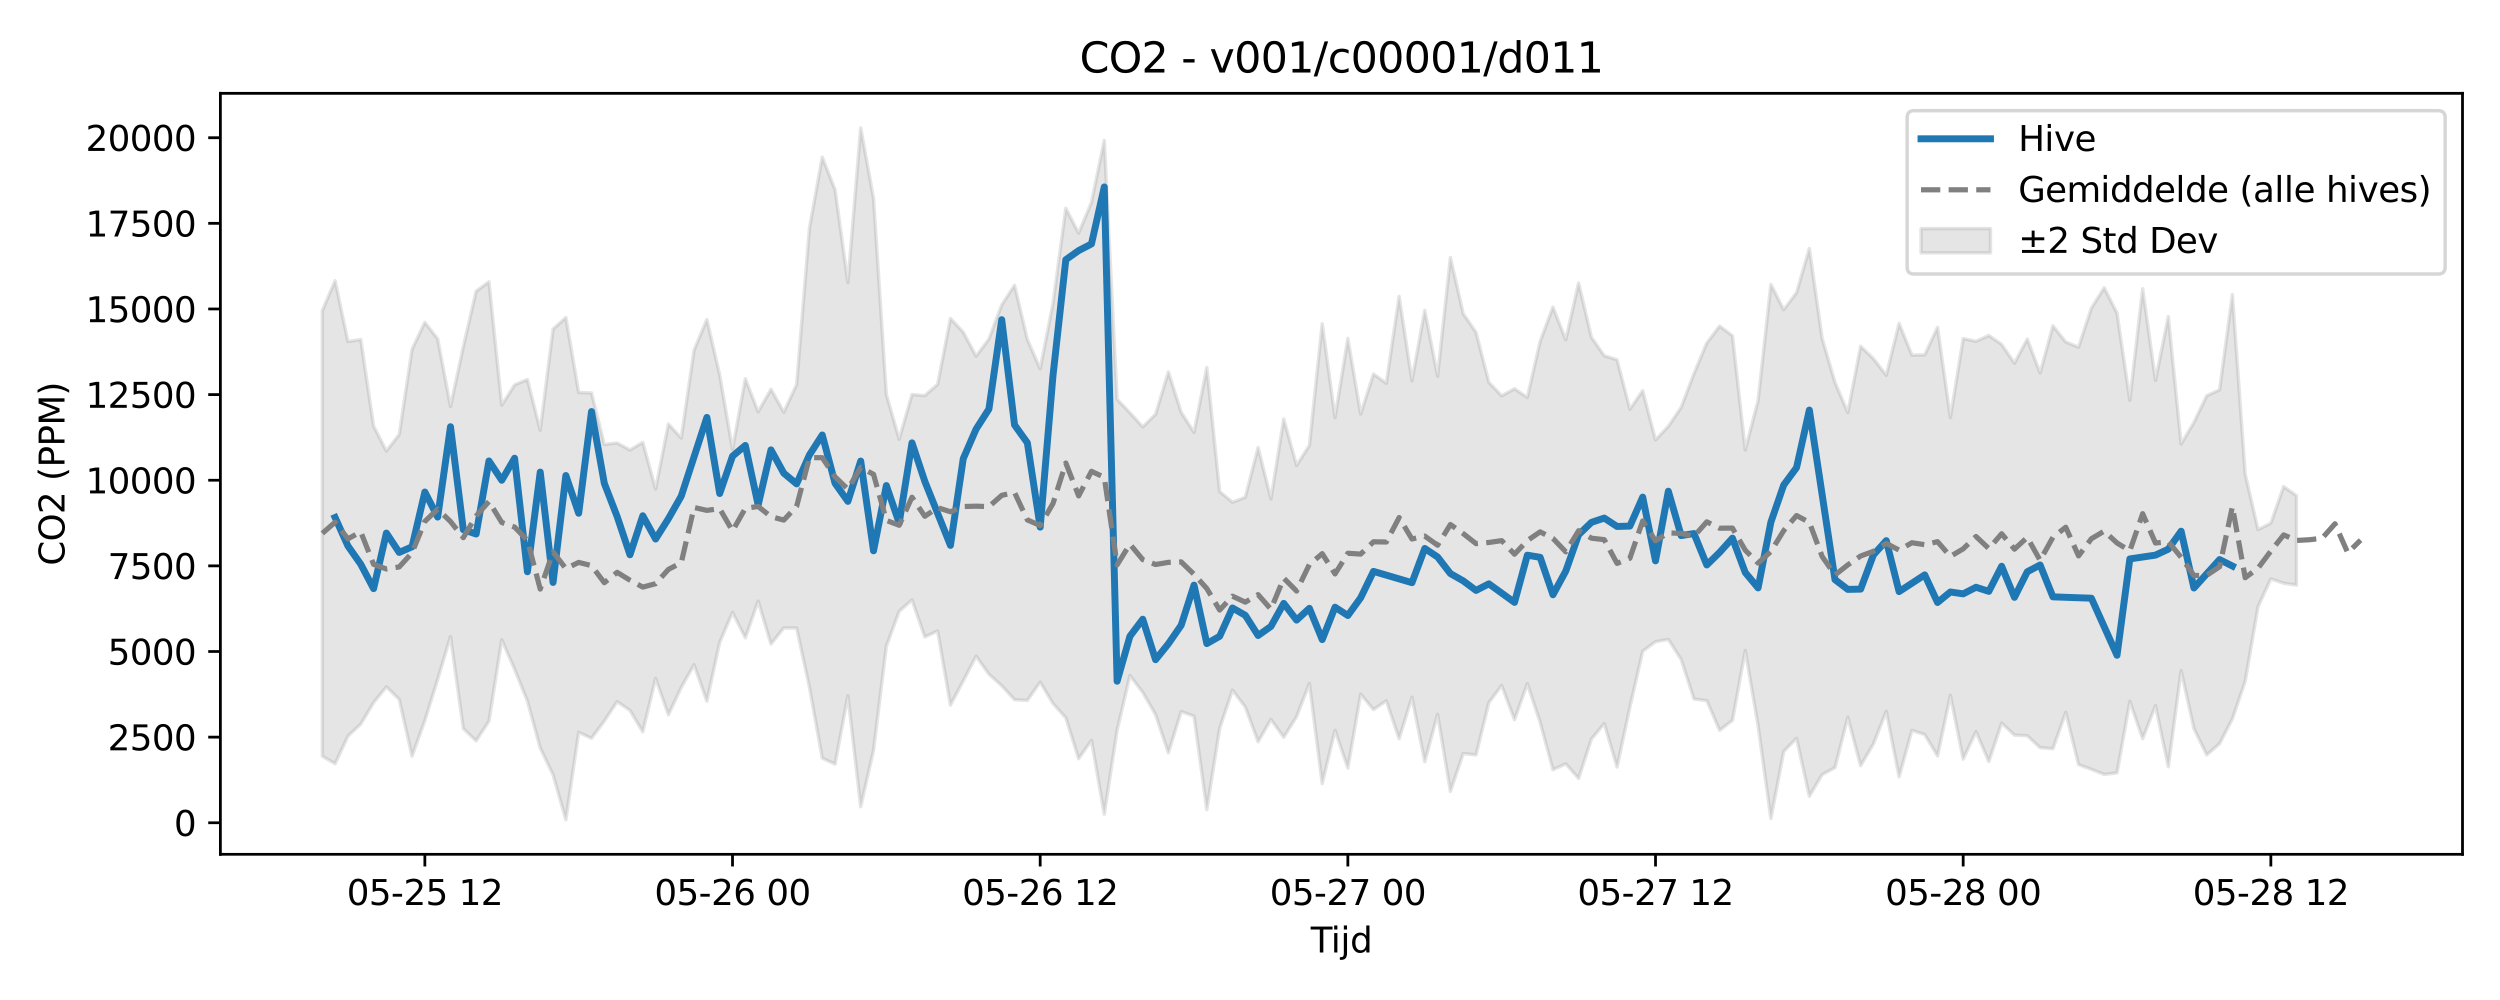 <?xml version="1.0" encoding="utf-8" standalone="no"?>
<!DOCTYPE svg PUBLIC "-//W3C//DTD SVG 1.1//EN"
  "http://www.w3.org/Graphics/SVG/1.1/DTD/svg11.dtd">
<svg xmlns:xlink="http://www.w3.org/1999/xlink" width="720pt" height="288pt" viewBox="0 0 720 288" xmlns="http://www.w3.org/2000/svg" version="1.1">
 <defs>
  <style type="text/css">*{stroke-linejoin: round; stroke-linecap: butt}</style>
 </defs>
 <g id="figure_1">
  <g id="patch_1">
   <path d="M 0 288 
L 720 288 
L 720 0 
L 0 0 
z
" style="fill: #ffffff"/>
  </g>
  <g id="axes_1">
   <g id="patch_2">
    <path d="M 63.47 246.04 
L 709.2 246.04 
L 709.2 26.88 
L 63.47 26.88 
z
" style="fill: #ffffff"/>
   </g>
   <g id="FillBetweenPolyCollection_1">
    <defs>
     <path id="mc2d5a82d59" d="M 92.821 -198.555 
L 92.821 -70.218 
L 96.513 -68.051 
L 100.205 -75.991 
L 103.897 -79.459 
L 107.589 -85.636 
L 111.281 -90.169 
L 114.973 -86.59 
L 118.665 -70.209 
L 122.357 -80.503 
L 126.049 -92.334 
L 129.741 -104.668 
L 133.433 -78.169 
L 137.125 -74.65 
L 140.817 -80.3 
L 144.509 -103.726 
L 148.201 -95.259 
L 151.893 -86.086 
L 155.585 -72.586 
L 159.277 -64.861 
L 162.969 -51.922 
L 166.661 -77.099 
L 170.353 -75.369 
L 174.045 -80.362 
L 177.737 -85.912 
L 181.429 -83.409 
L 185.121 -77.233 
L 188.813 -92.607 
L 192.505 -82.143 
L 196.197 -90.005 
L 199.889 -96.538 
L 203.581 -86.05 
L 207.273 -102.989 
L 210.965 -111.616 
L 214.657 -104.304 
L 218.349 -114.879 
L 222.041 -102.519 
L 225.733 -107.147 
L 229.425 -107.103 
L 233.117 -90.116 
L 236.809 -69.644 
L 240.501 -67.937 
L 244.193 -87.611 
L 247.885 -55.672 
L 251.577 -71.935 
L 255.269 -101.881 
L 258.961 -111.933 
L 262.653 -115.22 
L 266.345 -104.557 
L 270.037 -106.288 
L 273.729 -84.926 
L 277.421 -91.91 
L 281.113 -99.021 
L 284.805 -93.837 
L 288.497 -90.491 
L 292.189 -86.479 
L 295.881 -86.29 
L 299.573 -91.539 
L 303.265 -85.381 
L 306.957 -81.266 
L 310.649 -69.502 
L 314.341 -74.78 
L 318.033 -53.511 
L 321.725 -77.658 
L 325.417 -93.443 
L 329.109 -88.607 
L 332.801 -82.178 
L 336.493 -71.191 
L 340.185 -83.08 
L 343.877 -81.737 
L 347.569 -54.832 
L 351.261 -78.198 
L 354.953 -89.237 
L 358.645 -84.38 
L 362.337 -74.37 
L 366.029 -80.794 
L 369.721 -75.671 
L 373.413 -81.599 
L 377.105 -91.154 
L 380.797 -62.337 
L 384.489 -77.671 
L 388.181 -66.802 
L 391.873 -88.087 
L 395.565 -83.638 
L 399.257 -86.172 
L 402.949 -75.256 
L 406.641 -87.206 
L 410.333 -68.607 
L 414.025 -82.286 
L 417.717 -60.064 
L 421.409 -70.975 
L 425.101 -70.595 
L 428.793 -85.647 
L 432.485 -90.593 
L 436.177 -80.731 
L 439.869 -91.096 
L 443.561 -79.972 
L 447.253 -66.32 
L 450.945 -68.007 
L 454.637 -63.81 
L 458.329 -75.148 
L 462.021 -79.601 
L 465.713 -67.099 
L 469.405 -84.316 
L 473.097 -100.457 
L 476.789 -103.187 
L 480.481 -103.852 
L 484.173 -98.076 
L 487.865 -86.692 
L 491.557 -86.215 
L 495.249 -77.673 
L 498.941 -80.521 
L 502.633 -100.662 
L 506.325 -79.06 
L 510.017 -52.235 
L 513.709 -71.568 
L 517.401 -75.358 
L 521.093 -58.694 
L 524.785 -64.917 
L 528.477 -66.93 
L 532.169 -81.452 
L 535.861 -67.478 
L 539.553 -73.752 
L 543.245 -83.138 
L 546.937 -64.262 
L 550.629 -77.645 
L 554.321 -76.445 
L 558.013 -70.272 
L 561.705 -87.766 
L 565.397 -69.384 
L 569.089 -77.28 
L 572.781 -68.649 
L 576.473 -79.752 
L 580.165 -76.281 
L 583.857 -76.105 
L 587.549 -72.668 
L 591.241 -72.386 
L 594.933 -82.81 
L 598.625 -67.791 
L 602.317 -66.433 
L 606.009 -64.959 
L 609.701 -65.415 
L 613.393 -86.014 
L 617.085 -75.267 
L 620.777 -84.765 
L 624.469 -67.183 
L 628.161 -94.882 
L 631.853 -78.16 
L 635.545 -70.594 
L 639.237 -73.827 
L 642.929 -80.961 
L 646.621 -91.8 
L 650.313 -113.268 
L 654.005 -121.272 
L 657.697 -120.026 
L 661.389 -119.483 
L 661.389 -145.222 
L 661.389 -145.222 
L 657.697 -147.871 
L 654.005 -137.316 
L 650.313 -135.468 
L 646.621 -151.435 
L 642.929 -203.182 
L 639.237 -175.721 
L 635.545 -174.025 
L 631.853 -166.35 
L 628.161 -160.135 
L 624.469 -196.829 
L 620.777 -178.457 
L 617.085 -204.85 
L 613.393 -172.728 
L 609.701 -197.83 
L 606.009 -205.124 
L 602.317 -199.265 
L 598.625 -188.008 
L 594.933 -189.507 
L 591.241 -194.159 
L 587.549 -180.571 
L 583.857 -190.367 
L 580.165 -183.405 
L 576.473 -188.81 
L 572.781 -191.379 
L 569.089 -189.71 
L 565.397 -190.48 
L 561.705 -167.744 
L 558.013 -193.725 
L 554.321 -185.81 
L 550.629 -185.738 
L 546.937 -194.86 
L 543.245 -179.896 
L 539.553 -184.703 
L 535.861 -188.258 
L 532.169 -169.171 
L 528.477 -177.872 
L 524.785 -190.516 
L 521.093 -216.444 
L 517.401 -203.688 
L 513.709 -198.811 
L 510.017 -206.084 
L 506.325 -172.614 
L 502.633 -158.41 
L 498.941 -191.301 
L 495.249 -194.08 
L 491.557 -189.202 
L 487.865 -180.397 
L 484.173 -170.663 
L 480.481 -165.224 
L 476.789 -161.298 
L 473.097 -175.473 
L 469.405 -170.129 
L 465.713 -184.393 
L 462.021 -185.555 
L 458.329 -190.863 
L 454.637 -206.497 
L 450.945 -190.124 
L 447.253 -199.547 
L 443.561 -189.683 
L 439.869 -173.523 
L 436.177 -176.043 
L 432.485 -174.006 
L 428.793 -177.885 
L 425.101 -192.266 
L 421.409 -197.677 
L 417.717 -213.821 
L 414.025 -179.66 
L 410.333 -198.612 
L 406.641 -178.333 
L 402.949 -202.637 
L 399.257 -177.631 
L 395.565 -180.282 
L 391.873 -168.761 
L 388.181 -190.515 
L 384.489 -167.745 
L 380.797 -194.757 
L 377.105 -159.707 
L 373.413 -153.961 
L 369.721 -167.312 
L 366.029 -144.293 
L 362.337 -159.122 
L 358.645 -144.785 
L 354.953 -143.363 
L 351.261 -146.423 
L 347.569 -182.154 
L 343.877 -163.462 
L 340.185 -169.251 
L 336.493 -180.89 
L 332.801 -168.673 
L 329.109 -165.054 
L 325.417 -169.13 
L 321.725 -172.977 
L 318.033 -247.566 
L 314.341 -229.729 
L 310.649 -220.857 
L 306.957 -228.027 
L 303.265 -200.628 
L 299.573 -181.774 
L 295.881 -190.231 
L 292.189 -205.832 
L 288.497 -200.197 
L 284.805 -190.349 
L 281.113 -185.421 
L 277.421 -192.324 
L 273.729 -196.3 
L 270.037 -177.308 
L 266.345 -174.062 
L 262.653 -174.373 
L 258.961 -161.507 
L 255.269 -174.38 
L 251.577 -230.834 
L 247.885 -251.158 
L 244.193 -206.643 
L 240.501 -233.367 
L 236.809 -242.734 
L 233.117 -222.295 
L 229.425 -177.239 
L 225.733 -169.291 
L 222.041 -175.906 
L 218.349 -169.389 
L 214.657 -178.925 
L 210.965 -158.568 
L 207.273 -180.019 
L 203.581 -195.972 
L 199.889 -187.162 
L 196.197 -161.844 
L 192.505 -165.895 
L 188.813 -147.176 
L 185.121 -160.6 
L 181.429 -158.396 
L 177.737 -160.421 
L 174.045 -160.007 
L 170.353 -174.848 
L 166.661 -174.953 
L 162.969 -196.54 
L 159.277 -193.228 
L 155.585 -164.099 
L 151.893 -178.695 
L 148.201 -177.146 
L 144.509 -171.321 
L 140.817 -206.839 
L 137.125 -204.124 
L 133.433 -188.127 
L 129.741 -170.939 
L 126.049 -190.393 
L 122.357 -195.177 
L 118.665 -187.37 
L 114.973 -162.854 
L 111.281 -158.102 
L 107.589 -165.312 
L 103.897 -190.208 
L 100.205 -189.643 
L 96.513 -207.154 
L 92.821 -198.555 
z
" style="stroke: #808080; stroke-opacity: 0.2"/>
    </defs>
    <g clip-path="url(#paa40d52bec)">
     <use xlink:href="#mc2d5a82d59" x="0" y="288" style="fill: #808080; fill-opacity: 0.2; stroke: #808080; stroke-opacity: 0.2"/>
    </g>
   </g>
   <g id="matplotlib.axis_1">
    <g id="xtick_1">
     <g id="line2d_1">
      <defs>
       <path id="m40a6ed27ed" d="M 0 0 
L 0 3.5 
" style="stroke: #000000; stroke-width: 0.8"/>
      </defs>
      <g>
       <use xlink:href="#m40a6ed27ed" x="122.357" y="246.04" style="stroke: #000000; stroke-width: 0.8"/>
      </g>
     </g>
     <g id="text_1">
      <!-- 05-25 12 -->
      <g transform="translate(99.877 260.638) scale(0.1 -0.1)">
       <defs>
        <path id="DejaVuSans-30" d="M 2034 4250 
Q 1547 4250 1301 3770 
Q 1056 3291 1056 2328 
Q 1056 1369 1301 889 
Q 1547 409 2034 409 
Q 2525 409 2770 889 
Q 3016 1369 3016 2328 
Q 3016 3291 2770 3770 
Q 2525 4250 2034 4250 
z
M 2034 4750 
Q 2819 4750 3233 4129 
Q 3647 3509 3647 2328 
Q 3647 1150 3233 529 
Q 2819 -91 2034 -91 
Q 1250 -91 836 529 
Q 422 1150 422 2328 
Q 422 3509 836 4129 
Q 1250 4750 2034 4750 
z
" transform="scale(0.016)"/>
        <path id="DejaVuSans-35" d="M 691 4666 
L 3169 4666 
L 3169 4134 
L 1269 4134 
L 1269 2991 
Q 1406 3038 1543 3061 
Q 1681 3084 1819 3084 
Q 2600 3084 3056 2656 
Q 3513 2228 3513 1497 
Q 3513 744 3044 326 
Q 2575 -91 1722 -91 
Q 1428 -91 1123 -41 
Q 819 9 494 109 
L 494 744 
Q 775 591 1075 516 
Q 1375 441 1709 441 
Q 2250 441 2565 725 
Q 2881 1009 2881 1497 
Q 2881 1984 2565 2268 
Q 2250 2553 1709 2553 
Q 1456 2553 1204 2497 
Q 953 2441 691 2322 
L 691 4666 
z
" transform="scale(0.016)"/>
        <path id="DejaVuSans-2d" d="M 313 2009 
L 1997 2009 
L 1997 1497 
L 313 1497 
L 313 2009 
z
" transform="scale(0.016)"/>
        <path id="DejaVuSans-32" d="M 1228 531 
L 3431 531 
L 3431 0 
L 469 0 
L 469 531 
Q 828 903 1448 1529 
Q 2069 2156 2228 2338 
Q 2531 2678 2651 2914 
Q 2772 3150 2772 3378 
Q 2772 3750 2511 3984 
Q 2250 4219 1831 4219 
Q 1534 4219 1204 4116 
Q 875 4013 500 3803 
L 500 4441 
Q 881 4594 1212 4672 
Q 1544 4750 1819 4750 
Q 2544 4750 2975 4387 
Q 3406 4025 3406 3419 
Q 3406 3131 3298 2873 
Q 3191 2616 2906 2266 
Q 2828 2175 2409 1742 
Q 1991 1309 1228 531 
z
" transform="scale(0.016)"/>
        <path id="DejaVuSans-20" transform="scale(0.016)"/>
        <path id="DejaVuSans-31" d="M 794 531 
L 1825 531 
L 1825 4091 
L 703 3866 
L 703 4441 
L 1819 4666 
L 2450 4666 
L 2450 531 
L 3481 531 
L 3481 0 
L 794 0 
L 794 531 
z
" transform="scale(0.016)"/>
       </defs>
       <use xlink:href="#DejaVuSans-30"/>
       <use xlink:href="#DejaVuSans-35" transform="translate(63.623 0)"/>
       <use xlink:href="#DejaVuSans-2d" transform="translate(127.246 0)"/>
       <use xlink:href="#DejaVuSans-32" transform="translate(163.33 0)"/>
       <use xlink:href="#DejaVuSans-35" transform="translate(226.953 0)"/>
       <use xlink:href="#DejaVuSans-20" transform="translate(290.576 0)"/>
       <use xlink:href="#DejaVuSans-31" transform="translate(322.363 0)"/>
       <use xlink:href="#DejaVuSans-32" transform="translate(385.986 0)"/>
      </g>
     </g>
    </g>
    <g id="xtick_2">
     <g id="line2d_2">
      <g>
       <use xlink:href="#m40a6ed27ed" x="210.965" y="246.04" style="stroke: #000000; stroke-width: 0.8"/>
      </g>
     </g>
     <g id="text_2">
      <!-- 05-26 00 -->
      <g transform="translate(188.485 260.638) scale(0.1 -0.1)">
       <defs>
        <path id="DejaVuSans-36" d="M 2113 2584 
Q 1688 2584 1439 2293 
Q 1191 2003 1191 1497 
Q 1191 994 1439 701 
Q 1688 409 2113 409 
Q 2538 409 2786 701 
Q 3034 994 3034 1497 
Q 3034 2003 2786 2293 
Q 2538 2584 2113 2584 
z
M 3366 4563 
L 3366 3988 
Q 3128 4100 2886 4159 
Q 2644 4219 2406 4219 
Q 1781 4219 1451 3797 
Q 1122 3375 1075 2522 
Q 1259 2794 1537 2939 
Q 1816 3084 2150 3084 
Q 2853 3084 3261 2657 
Q 3669 2231 3669 1497 
Q 3669 778 3244 343 
Q 2819 -91 2113 -91 
Q 1303 -91 875 529 
Q 447 1150 447 2328 
Q 447 3434 972 4092 
Q 1497 4750 2381 4750 
Q 2619 4750 2861 4703 
Q 3103 4656 3366 4563 
z
" transform="scale(0.016)"/>
       </defs>
       <use xlink:href="#DejaVuSans-30"/>
       <use xlink:href="#DejaVuSans-35" transform="translate(63.623 0)"/>
       <use xlink:href="#DejaVuSans-2d" transform="translate(127.246 0)"/>
       <use xlink:href="#DejaVuSans-32" transform="translate(163.33 0)"/>
       <use xlink:href="#DejaVuSans-36" transform="translate(226.953 0)"/>
       <use xlink:href="#DejaVuSans-20" transform="translate(290.576 0)"/>
       <use xlink:href="#DejaVuSans-30" transform="translate(322.363 0)"/>
       <use xlink:href="#DejaVuSans-30" transform="translate(385.986 0)"/>
      </g>
     </g>
    </g>
    <g id="xtick_3">
     <g id="line2d_3">
      <g>
       <use xlink:href="#m40a6ed27ed" x="299.573" y="246.04" style="stroke: #000000; stroke-width: 0.8"/>
      </g>
     </g>
     <g id="text_3">
      <!-- 05-26 12 -->
      <g transform="translate(277.093 260.638) scale(0.1 -0.1)">
       <use xlink:href="#DejaVuSans-30"/>
       <use xlink:href="#DejaVuSans-35" transform="translate(63.623 0)"/>
       <use xlink:href="#DejaVuSans-2d" transform="translate(127.246 0)"/>
       <use xlink:href="#DejaVuSans-32" transform="translate(163.33 0)"/>
       <use xlink:href="#DejaVuSans-36" transform="translate(226.953 0)"/>
       <use xlink:href="#DejaVuSans-20" transform="translate(290.576 0)"/>
       <use xlink:href="#DejaVuSans-31" transform="translate(322.363 0)"/>
       <use xlink:href="#DejaVuSans-32" transform="translate(385.986 0)"/>
      </g>
     </g>
    </g>
    <g id="xtick_4">
     <g id="line2d_4">
      <g>
       <use xlink:href="#m40a6ed27ed" x="388.181" y="246.04" style="stroke: #000000; stroke-width: 0.8"/>
      </g>
     </g>
     <g id="text_4">
      <!-- 05-27 00 -->
      <g transform="translate(365.701 260.638) scale(0.1 -0.1)">
       <defs>
        <path id="DejaVuSans-37" d="M 525 4666 
L 3525 4666 
L 3525 4397 
L 1831 0 
L 1172 0 
L 2766 4134 
L 525 4134 
L 525 4666 
z
" transform="scale(0.016)"/>
       </defs>
       <use xlink:href="#DejaVuSans-30"/>
       <use xlink:href="#DejaVuSans-35" transform="translate(63.623 0)"/>
       <use xlink:href="#DejaVuSans-2d" transform="translate(127.246 0)"/>
       <use xlink:href="#DejaVuSans-32" transform="translate(163.33 0)"/>
       <use xlink:href="#DejaVuSans-37" transform="translate(226.953 0)"/>
       <use xlink:href="#DejaVuSans-20" transform="translate(290.576 0)"/>
       <use xlink:href="#DejaVuSans-30" transform="translate(322.363 0)"/>
       <use xlink:href="#DejaVuSans-30" transform="translate(385.986 0)"/>
      </g>
     </g>
    </g>
    <g id="xtick_5">
     <g id="line2d_5">
      <g>
       <use xlink:href="#m40a6ed27ed" x="476.789" y="246.04" style="stroke: #000000; stroke-width: 0.8"/>
      </g>
     </g>
     <g id="text_5">
      <!-- 05-27 12 -->
      <g transform="translate(454.308 260.638) scale(0.1 -0.1)">
       <use xlink:href="#DejaVuSans-30"/>
       <use xlink:href="#DejaVuSans-35" transform="translate(63.623 0)"/>
       <use xlink:href="#DejaVuSans-2d" transform="translate(127.246 0)"/>
       <use xlink:href="#DejaVuSans-32" transform="translate(163.33 0)"/>
       <use xlink:href="#DejaVuSans-37" transform="translate(226.953 0)"/>
       <use xlink:href="#DejaVuSans-20" transform="translate(290.576 0)"/>
       <use xlink:href="#DejaVuSans-31" transform="translate(322.363 0)"/>
       <use xlink:href="#DejaVuSans-32" transform="translate(385.986 0)"/>
      </g>
     </g>
    </g>
    <g id="xtick_6">
     <g id="line2d_6">
      <g>
       <use xlink:href="#m40a6ed27ed" x="565.397" y="246.04" style="stroke: #000000; stroke-width: 0.8"/>
      </g>
     </g>
     <g id="text_6">
      <!-- 05-28 00 -->
      <g transform="translate(542.916 260.638) scale(0.1 -0.1)">
       <defs>
        <path id="DejaVuSans-38" d="M 2034 2216 
Q 1584 2216 1326 1975 
Q 1069 1734 1069 1313 
Q 1069 891 1326 650 
Q 1584 409 2034 409 
Q 2484 409 2743 651 
Q 3003 894 3003 1313 
Q 3003 1734 2745 1975 
Q 2488 2216 2034 2216 
z
M 1403 2484 
Q 997 2584 770 2862 
Q 544 3141 544 3541 
Q 544 4100 942 4425 
Q 1341 4750 2034 4750 
Q 2731 4750 3128 4425 
Q 3525 4100 3525 3541 
Q 3525 3141 3298 2862 
Q 3072 2584 2669 2484 
Q 3125 2378 3379 2068 
Q 3634 1759 3634 1313 
Q 3634 634 3220 271 
Q 2806 -91 2034 -91 
Q 1263 -91 848 271 
Q 434 634 434 1313 
Q 434 1759 690 2068 
Q 947 2378 1403 2484 
z
M 1172 3481 
Q 1172 3119 1398 2916 
Q 1625 2713 2034 2713 
Q 2441 2713 2670 2916 
Q 2900 3119 2900 3481 
Q 2900 3844 2670 4047 
Q 2441 4250 2034 4250 
Q 1625 4250 1398 4047 
Q 1172 3844 1172 3481 
z
" transform="scale(0.016)"/>
       </defs>
       <use xlink:href="#DejaVuSans-30"/>
       <use xlink:href="#DejaVuSans-35" transform="translate(63.623 0)"/>
       <use xlink:href="#DejaVuSans-2d" transform="translate(127.246 0)"/>
       <use xlink:href="#DejaVuSans-32" transform="translate(163.33 0)"/>
       <use xlink:href="#DejaVuSans-38" transform="translate(226.953 0)"/>
       <use xlink:href="#DejaVuSans-20" transform="translate(290.576 0)"/>
       <use xlink:href="#DejaVuSans-30" transform="translate(322.363 0)"/>
       <use xlink:href="#DejaVuSans-30" transform="translate(385.986 0)"/>
      </g>
     </g>
    </g>
    <g id="xtick_7">
     <g id="line2d_7">
      <g>
       <use xlink:href="#m40a6ed27ed" x="654.005" y="246.04" style="stroke: #000000; stroke-width: 0.8"/>
      </g>
     </g>
     <g id="text_7">
      <!-- 05-28 12 -->
      <g transform="translate(631.524 260.638) scale(0.1 -0.1)">
       <use xlink:href="#DejaVuSans-30"/>
       <use xlink:href="#DejaVuSans-35" transform="translate(63.623 0)"/>
       <use xlink:href="#DejaVuSans-2d" transform="translate(127.246 0)"/>
       <use xlink:href="#DejaVuSans-32" transform="translate(163.33 0)"/>
       <use xlink:href="#DejaVuSans-38" transform="translate(226.953 0)"/>
       <use xlink:href="#DejaVuSans-20" transform="translate(290.576 0)"/>
       <use xlink:href="#DejaVuSans-31" transform="translate(322.363 0)"/>
       <use xlink:href="#DejaVuSans-32" transform="translate(385.986 0)"/>
      </g>
     </g>
    </g>
    <g id="text_8">
     <!-- Tijd -->
     <g transform="translate(377.485 274.317) scale(0.1 -0.1)">
      <defs>
       <path id="DejaVuSans-54" d="M -19 4666 
L 3928 4666 
L 3928 4134 
L 2272 4134 
L 2272 0 
L 1638 0 
L 1638 4134 
L -19 4134 
L -19 4666 
z
" transform="scale(0.016)"/>
       <path id="DejaVuSans-69" d="M 603 3500 
L 1178 3500 
L 1178 0 
L 603 0 
L 603 3500 
z
M 603 4863 
L 1178 4863 
L 1178 4134 
L 603 4134 
L 603 4863 
z
" transform="scale(0.016)"/>
       <path id="DejaVuSans-6a" d="M 603 3500 
L 1178 3500 
L 1178 -63 
Q 1178 -731 923 -1031 
Q 669 -1331 103 -1331 
L -116 -1331 
L -116 -844 
L 38 -844 
Q 366 -844 484 -692 
Q 603 -541 603 -63 
L 603 3500 
z
M 603 4863 
L 1178 4863 
L 1178 4134 
L 603 4134 
L 603 4863 
z
" transform="scale(0.016)"/>
       <path id="DejaVuSans-64" d="M 2906 2969 
L 2906 4863 
L 3481 4863 
L 3481 0 
L 2906 0 
L 2906 525 
Q 2725 213 2448 61 
Q 2172 -91 1784 -91 
Q 1150 -91 751 415 
Q 353 922 353 1747 
Q 353 2572 751 3078 
Q 1150 3584 1784 3584 
Q 2172 3584 2448 3432 
Q 2725 3281 2906 2969 
z
M 947 1747 
Q 947 1113 1208 752 
Q 1469 391 1925 391 
Q 2381 391 2643 752 
Q 2906 1113 2906 1747 
Q 2906 2381 2643 2742 
Q 2381 3103 1925 3103 
Q 1469 3103 1208 2742 
Q 947 2381 947 1747 
z
" transform="scale(0.016)"/>
      </defs>
      <use xlink:href="#DejaVuSans-54"/>
      <use xlink:href="#DejaVuSans-69" transform="translate(57.959 0)"/>
      <use xlink:href="#DejaVuSans-6a" transform="translate(85.742 0)"/>
      <use xlink:href="#DejaVuSans-64" transform="translate(113.525 0)"/>
     </g>
    </g>
   </g>
   <g id="matplotlib.axis_2">
    <g id="ytick_1">
     <g id="line2d_8">
      <defs>
       <path id="mc40ded4710" d="M 0 0 
L -3.5 0 
" style="stroke: #000000; stroke-width: 0.8"/>
      </defs>
      <g>
       <use xlink:href="#mc40ded4710" x="63.47" y="236.954" style="stroke: #000000; stroke-width: 0.8"/>
      </g>
     </g>
     <g id="text_9">
      <!-- 0 -->
      <g transform="translate(50.108 240.753) scale(0.1 -0.1)">
       <use xlink:href="#DejaVuSans-30"/>
      </g>
     </g>
    </g>
    <g id="ytick_2">
     <g id="line2d_9">
      <g>
       <use xlink:href="#mc40ded4710" x="63.47" y="212.292" style="stroke: #000000; stroke-width: 0.8"/>
      </g>
     </g>
     <g id="text_10">
      <!-- 2500 -->
      <g transform="translate(31.02 216.091) scale(0.1 -0.1)">
       <use xlink:href="#DejaVuSans-32"/>
       <use xlink:href="#DejaVuSans-35" transform="translate(63.623 0)"/>
       <use xlink:href="#DejaVuSans-30" transform="translate(127.246 0)"/>
       <use xlink:href="#DejaVuSans-30" transform="translate(190.869 0)"/>
      </g>
     </g>
    </g>
    <g id="ytick_3">
     <g id="line2d_10">
      <g>
       <use xlink:href="#mc40ded4710" x="63.47" y="187.631" style="stroke: #000000; stroke-width: 0.8"/>
      </g>
     </g>
     <g id="text_11">
      <!-- 5000 -->
      <g transform="translate(31.02 191.43) scale(0.1 -0.1)">
       <use xlink:href="#DejaVuSans-35"/>
       <use xlink:href="#DejaVuSans-30" transform="translate(63.623 0)"/>
       <use xlink:href="#DejaVuSans-30" transform="translate(127.246 0)"/>
       <use xlink:href="#DejaVuSans-30" transform="translate(190.869 0)"/>
      </g>
     </g>
    </g>
    <g id="ytick_4">
     <g id="line2d_11">
      <g>
       <use xlink:href="#mc40ded4710" x="63.47" y="162.969" style="stroke: #000000; stroke-width: 0.8"/>
      </g>
     </g>
     <g id="text_12">
      <!-- 7500 -->
      <g transform="translate(31.02 166.768) scale(0.1 -0.1)">
       <use xlink:href="#DejaVuSans-37"/>
       <use xlink:href="#DejaVuSans-35" transform="translate(63.623 0)"/>
       <use xlink:href="#DejaVuSans-30" transform="translate(127.246 0)"/>
       <use xlink:href="#DejaVuSans-30" transform="translate(190.869 0)"/>
      </g>
     </g>
    </g>
    <g id="ytick_5">
     <g id="line2d_12">
      <g>
       <use xlink:href="#mc40ded4710" x="63.47" y="138.308" style="stroke: #000000; stroke-width: 0.8"/>
      </g>
     </g>
     <g id="text_13">
      <!-- 10000 -->
      <g transform="translate(24.657 142.107) scale(0.1 -0.1)">
       <use xlink:href="#DejaVuSans-31"/>
       <use xlink:href="#DejaVuSans-30" transform="translate(63.623 0)"/>
       <use xlink:href="#DejaVuSans-30" transform="translate(127.246 0)"/>
       <use xlink:href="#DejaVuSans-30" transform="translate(190.869 0)"/>
       <use xlink:href="#DejaVuSans-30" transform="translate(254.492 0)"/>
      </g>
     </g>
    </g>
    <g id="ytick_6">
     <g id="line2d_13">
      <g>
       <use xlink:href="#mc40ded4710" x="63.47" y="113.646" style="stroke: #000000; stroke-width: 0.8"/>
      </g>
     </g>
     <g id="text_14">
      <!-- 12500 -->
      <g transform="translate(24.657 117.445) scale(0.1 -0.1)">
       <use xlink:href="#DejaVuSans-31"/>
       <use xlink:href="#DejaVuSans-32" transform="translate(63.623 0)"/>
       <use xlink:href="#DejaVuSans-35" transform="translate(127.246 0)"/>
       <use xlink:href="#DejaVuSans-30" transform="translate(190.869 0)"/>
       <use xlink:href="#DejaVuSans-30" transform="translate(254.492 0)"/>
      </g>
     </g>
    </g>
    <g id="ytick_7">
     <g id="line2d_14">
      <g>
       <use xlink:href="#mc40ded4710" x="63.47" y="88.984" style="stroke: #000000; stroke-width: 0.8"/>
      </g>
     </g>
     <g id="text_15">
      <!-- 15000 -->
      <g transform="translate(24.657 92.784) scale(0.1 -0.1)">
       <use xlink:href="#DejaVuSans-31"/>
       <use xlink:href="#DejaVuSans-35" transform="translate(63.623 0)"/>
       <use xlink:href="#DejaVuSans-30" transform="translate(127.246 0)"/>
       <use xlink:href="#DejaVuSans-30" transform="translate(190.869 0)"/>
       <use xlink:href="#DejaVuSans-30" transform="translate(254.492 0)"/>
      </g>
     </g>
    </g>
    <g id="ytick_8">
     <g id="line2d_15">
      <g>
       <use xlink:href="#mc40ded4710" x="63.47" y="64.323" style="stroke: #000000; stroke-width: 0.8"/>
      </g>
     </g>
     <g id="text_16">
      <!-- 17500 -->
      <g transform="translate(24.657 68.122) scale(0.1 -0.1)">
       <use xlink:href="#DejaVuSans-31"/>
       <use xlink:href="#DejaVuSans-37" transform="translate(63.623 0)"/>
       <use xlink:href="#DejaVuSans-35" transform="translate(127.246 0)"/>
       <use xlink:href="#DejaVuSans-30" transform="translate(190.869 0)"/>
       <use xlink:href="#DejaVuSans-30" transform="translate(254.492 0)"/>
      </g>
     </g>
    </g>
    <g id="ytick_9">
     <g id="line2d_16">
      <g>
       <use xlink:href="#mc40ded4710" x="63.47" y="39.661" style="stroke: #000000; stroke-width: 0.8"/>
      </g>
     </g>
     <g id="text_17">
      <!-- 20000 -->
      <g transform="translate(24.657 43.46) scale(0.1 -0.1)">
       <use xlink:href="#DejaVuSans-32"/>
       <use xlink:href="#DejaVuSans-30" transform="translate(63.623 0)"/>
       <use xlink:href="#DejaVuSans-30" transform="translate(127.246 0)"/>
       <use xlink:href="#DejaVuSans-30" transform="translate(190.869 0)"/>
       <use xlink:href="#DejaVuSans-30" transform="translate(254.492 0)"/>
      </g>
     </g>
    </g>
    <g id="text_18">
     <!-- CO2 (PPM) -->
     <g transform="translate(18.578 162.903) rotate(-90) scale(0.1 -0.1)">
      <defs>
       <path id="DejaVuSans-43" d="M 4122 4306 
L 4122 3641 
Q 3803 3938 3442 4084 
Q 3081 4231 2675 4231 
Q 1875 4231 1450 3742 
Q 1025 3253 1025 2328 
Q 1025 1406 1450 917 
Q 1875 428 2675 428 
Q 3081 428 3442 575 
Q 3803 722 4122 1019 
L 4122 359 
Q 3791 134 3420 21 
Q 3050 -91 2638 -91 
Q 1578 -91 968 557 
Q 359 1206 359 2328 
Q 359 3453 968 4101 
Q 1578 4750 2638 4750 
Q 3056 4750 3426 4639 
Q 3797 4528 4122 4306 
z
" transform="scale(0.016)"/>
       <path id="DejaVuSans-4f" d="M 2522 4238 
Q 1834 4238 1429 3725 
Q 1025 3213 1025 2328 
Q 1025 1447 1429 934 
Q 1834 422 2522 422 
Q 3209 422 3611 934 
Q 4013 1447 4013 2328 
Q 4013 3213 3611 3725 
Q 3209 4238 2522 4238 
z
M 2522 4750 
Q 3503 4750 4090 4092 
Q 4678 3434 4678 2328 
Q 4678 1225 4090 567 
Q 3503 -91 2522 -91 
Q 1538 -91 948 565 
Q 359 1222 359 2328 
Q 359 3434 948 4092 
Q 1538 4750 2522 4750 
z
" transform="scale(0.016)"/>
       <path id="DejaVuSans-28" d="M 1984 4856 
Q 1566 4138 1362 3434 
Q 1159 2731 1159 2009 
Q 1159 1288 1364 580 
Q 1569 -128 1984 -844 
L 1484 -844 
Q 1016 -109 783 600 
Q 550 1309 550 2009 
Q 550 2706 781 3412 
Q 1013 4119 1484 4856 
L 1984 4856 
z
" transform="scale(0.016)"/>
       <path id="DejaVuSans-50" d="M 1259 4147 
L 1259 2394 
L 2053 2394 
Q 2494 2394 2734 2622 
Q 2975 2850 2975 3272 
Q 2975 3691 2734 3919 
Q 2494 4147 2053 4147 
L 1259 4147 
z
M 628 4666 
L 2053 4666 
Q 2838 4666 3239 4311 
Q 3641 3956 3641 3272 
Q 3641 2581 3239 2228 
Q 2838 1875 2053 1875 
L 1259 1875 
L 1259 0 
L 628 0 
L 628 4666 
z
" transform="scale(0.016)"/>
       <path id="DejaVuSans-4d" d="M 628 4666 
L 1569 4666 
L 2759 1491 
L 3956 4666 
L 4897 4666 
L 4897 0 
L 4281 0 
L 4281 4097 
L 3078 897 
L 2444 897 
L 1241 4097 
L 1241 0 
L 628 0 
L 628 4666 
z
" transform="scale(0.016)"/>
       <path id="DejaVuSans-29" d="M 513 4856 
L 1013 4856 
Q 1481 4119 1714 3412 
Q 1947 2706 1947 2009 
Q 1947 1309 1714 600 
Q 1481 -109 1013 -844 
L 513 -844 
Q 928 -128 1133 580 
Q 1338 1288 1338 2009 
Q 1338 2731 1133 3434 
Q 928 4138 513 4856 
z
" transform="scale(0.016)"/>
      </defs>
      <use xlink:href="#DejaVuSans-43"/>
      <use xlink:href="#DejaVuSans-4f" transform="translate(69.824 0)"/>
      <use xlink:href="#DejaVuSans-32" transform="translate(148.535 0)"/>
      <use xlink:href="#DejaVuSans-20" transform="translate(212.158 0)"/>
      <use xlink:href="#DejaVuSans-28" transform="translate(243.945 0)"/>
      <use xlink:href="#DejaVuSans-50" transform="translate(282.959 0)"/>
      <use xlink:href="#DejaVuSans-50" transform="translate(343.262 0)"/>
      <use xlink:href="#DejaVuSans-4d" transform="translate(403.564 0)"/>
      <use xlink:href="#DejaVuSans-29" transform="translate(489.844 0)"/>
     </g>
    </g>
   </g>
   <g id="line2d_17">
    <path d="M 96.513 149.04 
L 100.205 157.238 
L 103.897 162.496 
L 107.589 169.529 
L 111.281 153.529 
L 114.973 159.102 
L 118.665 157.475 
L 122.357 141.701 
L 126.049 148.912 
L 129.741 122.899 
L 133.433 152.542 
L 137.125 153.8 
L 140.817 132.757 
L 144.509 138.314 
L 148.201 131.971 
L 151.893 164.663 
L 155.585 135.965 
L 159.277 167.744 
L 162.969 136.951 
L 166.661 147.817 
L 170.353 118.529 
L 174.045 139.212 
L 177.737 148.764 
L 181.429 159.776 
L 185.121 148.54 
L 188.813 155.235 
L 192.505 149.379 
L 196.197 142.888 
L 203.581 120.219 
L 207.273 142.132 
L 210.965 131.379 
L 214.657 128.292 
L 218.349 145.443 
L 222.041 129.567 
L 225.733 136.285 
L 229.425 139.353 
L 233.117 131.024 
L 236.809 125.276 
L 240.501 139.195 
L 244.193 144.391 
L 247.885 132.787 
L 251.577 158.634 
L 255.269 139.84 
L 258.961 150.605 
L 262.653 127.54 
L 266.345 138.633 
L 273.729 157.07 
L 277.421 132.088 
L 281.113 123.583 
L 284.805 117.819 
L 288.497 92.072 
L 292.189 122.381 
L 295.881 127.53 
L 299.573 151.822 
L 303.265 108.127 
L 306.957 74.784 
L 310.649 72.172 
L 314.341 70.251 
L 318.033 53.842 
L 321.725 196.193 
L 325.417 183.246 
L 329.109 178.338 
L 332.801 189.993 
L 336.493 185.406 
L 340.185 180.065 
L 343.877 168.523 
L 347.569 185.352 
L 351.261 183.248 
L 354.953 175.093 
L 358.645 177.204 
L 362.337 183.024 
L 366.029 180.406 
L 369.721 173.777 
L 373.413 178.585 
L 377.105 175.195 
L 380.797 184.198 
L 384.489 174.876 
L 388.181 177.266 
L 391.873 172.16 
L 395.565 164.557 
L 406.641 167.809 
L 410.333 157.958 
L 414.025 160.414 
L 417.717 165.194 
L 421.409 167.29 
L 425.101 170.042 
L 428.793 168.145 
L 436.177 173.485 
L 439.869 159.891 
L 443.561 160.506 
L 447.253 171.285 
L 450.945 164.465 
L 454.637 154.005 
L 458.329 150.438 
L 462.021 149.205 
L 465.713 151.622 
L 469.405 151.513 
L 473.097 143.171 
L 476.789 161.529 
L 480.481 141.468 
L 484.173 154.254 
L 487.865 153.657 
L 491.557 162.708 
L 495.249 159.089 
L 498.941 154.989 
L 502.633 164.883 
L 506.325 169.312 
L 510.017 150.367 
L 513.709 139.689 
L 517.401 134.682 
L 521.093 118.105 
L 528.477 166.94 
L 532.169 169.746 
L 535.861 169.667 
L 539.553 159.799 
L 543.245 155.712 
L 546.937 170.381 
L 554.321 165.564 
L 558.013 173.514 
L 561.705 170.489 
L 565.397 171.029 
L 569.089 169.128 
L 572.781 170.308 
L 576.473 163.087 
L 580.165 172.035 
L 583.857 164.666 
L 587.549 162.713 
L 591.241 171.892 
L 602.317 172.286 
L 609.701 188.716 
L 613.393 160.967 
L 620.777 159.877 
L 624.469 158.162 
L 628.161 152.986 
L 631.853 169.342 
L 639.237 161.159 
L 642.929 163.018 
L 642.929 163.018 
" clip-path="url(#paa40d52bec)" style="fill: none; stroke: #1f77b4; stroke-width: 2; stroke-linecap: square"/>
   </g>
   <g id="line2d_18">
    <path d="M 92.821 153.614 
L 96.513 150.397 
L 100.205 155.183 
L 103.897 153.167 
L 107.589 162.526 
L 111.281 163.865 
L 114.973 163.278 
L 118.665 159.211 
L 122.357 150.16 
L 126.049 146.637 
L 129.741 150.196 
L 133.433 154.852 
L 137.125 148.613 
L 140.817 144.43 
L 144.509 150.477 
L 148.201 151.797 
L 151.893 155.61 
L 155.585 169.657 
L 159.277 158.956 
L 162.969 163.769 
L 166.661 161.974 
L 170.353 162.892 
L 174.045 167.815 
L 177.737 164.834 
L 181.429 167.097 
L 185.121 169.084 
L 188.813 168.108 
L 192.505 163.981 
L 196.197 162.075 
L 199.889 146.15 
L 203.581 146.989 
L 207.273 146.496 
L 210.965 152.908 
L 214.657 146.386 
L 218.349 145.866 
L 222.041 148.788 
L 225.733 149.781 
L 229.425 145.829 
L 233.117 131.795 
L 236.809 131.811 
L 240.501 137.348 
L 244.193 140.873 
L 247.885 134.585 
L 251.577 136.616 
L 255.269 149.87 
L 258.961 151.28 
L 262.653 143.204 
L 266.345 148.691 
L 270.037 146.202 
L 273.729 147.387 
L 277.421 145.883 
L 281.113 145.779 
L 284.805 145.907 
L 288.497 142.656 
L 292.189 141.844 
L 295.881 149.74 
L 299.573 151.344 
L 303.265 144.996 
L 306.957 133.354 
L 310.649 142.821 
L 314.341 135.745 
L 318.033 137.461 
L 321.725 162.682 
L 325.417 156.714 
L 329.109 161.169 
L 332.801 162.574 
L 336.493 161.959 
L 340.185 161.835 
L 343.877 165.4 
L 347.569 169.507 
L 351.261 175.69 
L 354.953 171.7 
L 358.645 173.418 
L 362.337 171.254 
L 366.029 175.457 
L 369.721 166.508 
L 373.413 170.22 
L 377.105 162.57 
L 380.797 159.453 
L 384.489 165.292 
L 388.181 159.341 
L 391.873 159.576 
L 395.565 156.04 
L 399.257 156.098 
L 402.949 149.053 
L 406.641 155.231 
L 410.333 154.39 
L 414.025 157.027 
L 417.717 151.058 
L 421.409 153.674 
L 425.101 156.569 
L 428.793 156.234 
L 432.485 155.701 
L 436.177 159.613 
L 439.869 155.69 
L 443.561 153.173 
L 447.253 155.066 
L 450.945 158.934 
L 454.637 152.846 
L 458.329 154.995 
L 462.021 155.422 
L 465.713 162.254 
L 469.405 160.778 
L 473.097 150.035 
L 476.789 155.758 
L 480.481 153.462 
L 484.173 153.63 
L 487.865 154.455 
L 491.557 150.292 
L 495.249 152.124 
L 498.941 152.089 
L 502.633 158.464 
L 506.325 162.163 
L 510.017 158.841 
L 513.709 152.81 
L 517.401 148.477 
L 521.093 150.431 
L 524.785 160.283 
L 528.477 165.599 
L 532.169 162.689 
L 535.861 160.132 
L 539.553 158.772 
L 543.245 156.483 
L 546.937 158.439 
L 550.629 156.309 
L 554.321 156.873 
L 558.013 156.001 
L 561.705 160.245 
L 565.397 158.068 
L 569.089 154.505 
L 572.781 157.986 
L 576.473 153.719 
L 580.165 158.157 
L 583.857 154.764 
L 587.549 161.38 
L 591.241 154.727 
L 594.933 151.841 
L 598.625 160.1 
L 602.317 155.151 
L 606.009 152.958 
L 609.701 156.378 
L 613.393 158.629 
L 617.085 147.941 
L 620.777 156.389 
L 624.469 155.994 
L 628.161 160.491 
L 631.853 165.745 
L 635.545 165.691 
L 639.237 163.226 
L 642.929 145.928 
L 646.621 166.382 
L 650.313 163.632 
L 654.005 158.706 
L 657.697 154.051 
L 661.389 155.647 
L 665.081 155.446 
L 668.773 155.018 
L 672.465 150.855 
L 676.157 159.224 
L 679.849 155.551 
L 679.849 155.551 
" clip-path="url(#paa40d52bec)" style="fill: none; stroke-dasharray: 5.55,2.4; stroke-dashoffset: 0; stroke: #808080; stroke-width: 1.5"/>
   </g>
   <g id="patch_3">
    <path d="M 63.47 246.04 
L 63.47 26.88 
" style="fill: none; stroke: #000000; stroke-width: 0.8; stroke-linejoin: miter; stroke-linecap: square"/>
   </g>
   <g id="patch_4">
    <path d="M 709.2 246.04 
L 709.2 26.88 
" style="fill: none; stroke: #000000; stroke-width: 0.8; stroke-linejoin: miter; stroke-linecap: square"/>
   </g>
   <g id="patch_5">
    <path d="M 63.47 246.04 
L 709.2 246.04 
" style="fill: none; stroke: #000000; stroke-width: 0.8; stroke-linejoin: miter; stroke-linecap: square"/>
   </g>
   <g id="patch_6">
    <path d="M 63.47 26.88 
L 709.2 26.88 
" style="fill: none; stroke: #000000; stroke-width: 0.8; stroke-linejoin: miter; stroke-linecap: square"/>
   </g>
   <g id="text_19">
    <!-- CO2 - v001/c00001/d011 -->
    <g transform="translate(310.932 20.88) scale(0.12 -0.12)">
     <defs>
      <path id="DejaVuSans-76" d="M 191 3500 
L 800 3500 
L 1894 563 
L 2988 3500 
L 3597 3500 
L 2284 0 
L 1503 0 
L 191 3500 
z
" transform="scale(0.016)"/>
      <path id="DejaVuSans-2f" d="M 1625 4666 
L 2156 4666 
L 531 -594 
L 0 -594 
L 1625 4666 
z
" transform="scale(0.016)"/>
      <path id="DejaVuSans-63" d="M 3122 3366 
L 3122 2828 
Q 2878 2963 2633 3030 
Q 2388 3097 2138 3097 
Q 1578 3097 1268 2742 
Q 959 2388 959 1747 
Q 959 1106 1268 751 
Q 1578 397 2138 397 
Q 2388 397 2633 464 
Q 2878 531 3122 666 
L 3122 134 
Q 2881 22 2623 -34 
Q 2366 -91 2075 -91 
Q 1284 -91 818 406 
Q 353 903 353 1747 
Q 353 2603 823 3093 
Q 1294 3584 2113 3584 
Q 2378 3584 2631 3529 
Q 2884 3475 3122 3366 
z
" transform="scale(0.016)"/>
     </defs>
     <use xlink:href="#DejaVuSans-43"/>
     <use xlink:href="#DejaVuSans-4f" transform="translate(69.824 0)"/>
     <use xlink:href="#DejaVuSans-32" transform="translate(148.535 0)"/>
     <use xlink:href="#DejaVuSans-20" transform="translate(212.158 0)"/>
     <use xlink:href="#DejaVuSans-2d" transform="translate(243.945 0)"/>
     <use xlink:href="#DejaVuSans-20" transform="translate(280.029 0)"/>
     <use xlink:href="#DejaVuSans-76" transform="translate(311.816 0)"/>
     <use xlink:href="#DejaVuSans-30" transform="translate(370.996 0)"/>
     <use xlink:href="#DejaVuSans-30" transform="translate(434.619 0)"/>
     <use xlink:href="#DejaVuSans-31" transform="translate(498.242 0)"/>
     <use xlink:href="#DejaVuSans-2f" transform="translate(561.865 0)"/>
     <use xlink:href="#DejaVuSans-63" transform="translate(595.557 0)"/>
     <use xlink:href="#DejaVuSans-30" transform="translate(650.537 0)"/>
     <use xlink:href="#DejaVuSans-30" transform="translate(714.16 0)"/>
     <use xlink:href="#DejaVuSans-30" transform="translate(777.783 0)"/>
     <use xlink:href="#DejaVuSans-30" transform="translate(841.406 0)"/>
     <use xlink:href="#DejaVuSans-31" transform="translate(905.029 0)"/>
     <use xlink:href="#DejaVuSans-2f" transform="translate(968.652 0)"/>
     <use xlink:href="#DejaVuSans-64" transform="translate(1002.344 0)"/>
     <use xlink:href="#DejaVuSans-30" transform="translate(1065.82 0)"/>
     <use xlink:href="#DejaVuSans-31" transform="translate(1129.443 0)"/>
     <use xlink:href="#DejaVuSans-31" transform="translate(1193.066 0)"/>
    </g>
   </g>
   <g id="legend_1">
    <g id="patch_7">
     <path d="M 551.256 78.914 
L 702.2 78.914 
Q 704.2 78.914 704.2 76.914 
L 704.2 33.88 
Q 704.2 31.88 702.2 31.88 
L 551.256 31.88 
Q 549.256 31.88 549.256 33.88 
L 549.256 76.914 
Q 549.256 78.914 551.256 78.914 
z
" style="fill: #ffffff; opacity: 0.8; stroke: #cccccc; stroke-linejoin: miter"/>
    </g>
    <g id="line2d_19">
     <path d="M 553.256 39.978 
L 563.256 39.978 
L 573.256 39.978 
" style="fill: none; stroke: #1f77b4; stroke-width: 2; stroke-linecap: square"/>
    </g>
    <g id="text_20">
     <!-- Hive -->
     <g transform="translate(581.256 43.478) scale(0.1 -0.1)">
      <defs>
       <path id="DejaVuSans-48" d="M 628 4666 
L 1259 4666 
L 1259 2753 
L 3553 2753 
L 3553 4666 
L 4184 4666 
L 4184 0 
L 3553 0 
L 3553 2222 
L 1259 2222 
L 1259 0 
L 628 0 
L 628 4666 
z
" transform="scale(0.016)"/>
       <path id="DejaVuSans-65" d="M 3597 1894 
L 3597 1613 
L 953 1613 
Q 991 1019 1311 708 
Q 1631 397 2203 397 
Q 2534 397 2845 478 
Q 3156 559 3463 722 
L 3463 178 
Q 3153 47 2828 -22 
Q 2503 -91 2169 -91 
Q 1331 -91 842 396 
Q 353 884 353 1716 
Q 353 2575 817 3079 
Q 1281 3584 2069 3584 
Q 2775 3584 3186 3129 
Q 3597 2675 3597 1894 
z
M 3022 2063 
Q 3016 2534 2758 2815 
Q 2500 3097 2075 3097 
Q 1594 3097 1305 2825 
Q 1016 2553 972 2059 
L 3022 2063 
z
" transform="scale(0.016)"/>
      </defs>
      <use xlink:href="#DejaVuSans-48"/>
      <use xlink:href="#DejaVuSans-69" transform="translate(75.195 0)"/>
      <use xlink:href="#DejaVuSans-76" transform="translate(102.979 0)"/>
      <use xlink:href="#DejaVuSans-65" transform="translate(162.158 0)"/>
     </g>
    </g>
    <g id="line2d_20">
     <path d="M 553.256 54.657 
L 563.256 54.657 
L 573.256 54.657 
" style="fill: none; stroke-dasharray: 5.55,2.4; stroke-dashoffset: 0; stroke: #808080; stroke-width: 1.5"/>
    </g>
    <g id="text_21">
     <!-- Gemiddelde (alle hives) -->
     <g transform="translate(581.256 58.157) scale(0.1 -0.1)">
      <defs>
       <path id="DejaVuSans-47" d="M 3809 666 
L 3809 1919 
L 2778 1919 
L 2778 2438 
L 4434 2438 
L 4434 434 
Q 4069 175 3628 42 
Q 3188 -91 2688 -91 
Q 1594 -91 976 548 
Q 359 1188 359 2328 
Q 359 3472 976 4111 
Q 1594 4750 2688 4750 
Q 3144 4750 3555 4637 
Q 3966 4525 4313 4306 
L 4313 3634 
Q 3963 3931 3569 4081 
Q 3175 4231 2741 4231 
Q 1884 4231 1454 3753 
Q 1025 3275 1025 2328 
Q 1025 1384 1454 906 
Q 1884 428 2741 428 
Q 3075 428 3337 486 
Q 3600 544 3809 666 
z
" transform="scale(0.016)"/>
       <path id="DejaVuSans-6d" d="M 3328 2828 
Q 3544 3216 3844 3400 
Q 4144 3584 4550 3584 
Q 5097 3584 5394 3201 
Q 5691 2819 5691 2113 
L 5691 0 
L 5113 0 
L 5113 2094 
Q 5113 2597 4934 2840 
Q 4756 3084 4391 3084 
Q 3944 3084 3684 2787 
Q 3425 2491 3425 1978 
L 3425 0 
L 2847 0 
L 2847 2094 
Q 2847 2600 2669 2842 
Q 2491 3084 2119 3084 
Q 1678 3084 1418 2786 
Q 1159 2488 1159 1978 
L 1159 0 
L 581 0 
L 581 3500 
L 1159 3500 
L 1159 2956 
Q 1356 3278 1631 3431 
Q 1906 3584 2284 3584 
Q 2666 3584 2933 3390 
Q 3200 3197 3328 2828 
z
" transform="scale(0.016)"/>
       <path id="DejaVuSans-6c" d="M 603 4863 
L 1178 4863 
L 1178 0 
L 603 0 
L 603 4863 
z
" transform="scale(0.016)"/>
       <path id="DejaVuSans-61" d="M 2194 1759 
Q 1497 1759 1228 1600 
Q 959 1441 959 1056 
Q 959 750 1161 570 
Q 1363 391 1709 391 
Q 2188 391 2477 730 
Q 2766 1069 2766 1631 
L 2766 1759 
L 2194 1759 
z
M 3341 1997 
L 3341 0 
L 2766 0 
L 2766 531 
Q 2569 213 2275 61 
Q 1981 -91 1556 -91 
Q 1019 -91 701 211 
Q 384 513 384 1019 
Q 384 1609 779 1909 
Q 1175 2209 1959 2209 
L 2766 2209 
L 2766 2266 
Q 2766 2663 2505 2880 
Q 2244 3097 1772 3097 
Q 1472 3097 1187 3025 
Q 903 2953 641 2809 
L 641 3341 
Q 956 3463 1253 3523 
Q 1550 3584 1831 3584 
Q 2591 3584 2966 3190 
Q 3341 2797 3341 1997 
z
" transform="scale(0.016)"/>
       <path id="DejaVuSans-68" d="M 3513 2113 
L 3513 0 
L 2938 0 
L 2938 2094 
Q 2938 2591 2744 2837 
Q 2550 3084 2163 3084 
Q 1697 3084 1428 2787 
Q 1159 2491 1159 1978 
L 1159 0 
L 581 0 
L 581 4863 
L 1159 4863 
L 1159 2956 
Q 1366 3272 1645 3428 
Q 1925 3584 2291 3584 
Q 2894 3584 3203 3211 
Q 3513 2838 3513 2113 
z
" transform="scale(0.016)"/>
       <path id="DejaVuSans-73" d="M 2834 3397 
L 2834 2853 
Q 2591 2978 2328 3040 
Q 2066 3103 1784 3103 
Q 1356 3103 1142 2972 
Q 928 2841 928 2578 
Q 928 2378 1081 2264 
Q 1234 2150 1697 2047 
L 1894 2003 
Q 2506 1872 2764 1633 
Q 3022 1394 3022 966 
Q 3022 478 2636 193 
Q 2250 -91 1575 -91 
Q 1294 -91 989 -36 
Q 684 19 347 128 
L 347 722 
Q 666 556 975 473 
Q 1284 391 1588 391 
Q 1994 391 2212 530 
Q 2431 669 2431 922 
Q 2431 1156 2273 1281 
Q 2116 1406 1581 1522 
L 1381 1569 
Q 847 1681 609 1914 
Q 372 2147 372 2553 
Q 372 3047 722 3315 
Q 1072 3584 1716 3584 
Q 2034 3584 2315 3537 
Q 2597 3491 2834 3397 
z
" transform="scale(0.016)"/>
      </defs>
      <use xlink:href="#DejaVuSans-47"/>
      <use xlink:href="#DejaVuSans-65" transform="translate(77.49 0)"/>
      <use xlink:href="#DejaVuSans-6d" transform="translate(139.014 0)"/>
      <use xlink:href="#DejaVuSans-69" transform="translate(236.426 0)"/>
      <use xlink:href="#DejaVuSans-64" transform="translate(264.209 0)"/>
      <use xlink:href="#DejaVuSans-64" transform="translate(327.686 0)"/>
      <use xlink:href="#DejaVuSans-65" transform="translate(391.162 0)"/>
      <use xlink:href="#DejaVuSans-6c" transform="translate(452.686 0)"/>
      <use xlink:href="#DejaVuSans-64" transform="translate(480.469 0)"/>
      <use xlink:href="#DejaVuSans-65" transform="translate(543.945 0)"/>
      <use xlink:href="#DejaVuSans-20" transform="translate(605.469 0)"/>
      <use xlink:href="#DejaVuSans-28" transform="translate(637.256 0)"/>
      <use xlink:href="#DejaVuSans-61" transform="translate(676.27 0)"/>
      <use xlink:href="#DejaVuSans-6c" transform="translate(737.549 0)"/>
      <use xlink:href="#DejaVuSans-6c" transform="translate(765.332 0)"/>
      <use xlink:href="#DejaVuSans-65" transform="translate(793.115 0)"/>
      <use xlink:href="#DejaVuSans-20" transform="translate(854.639 0)"/>
      <use xlink:href="#DejaVuSans-68" transform="translate(886.426 0)"/>
      <use xlink:href="#DejaVuSans-69" transform="translate(949.805 0)"/>
      <use xlink:href="#DejaVuSans-76" transform="translate(977.588 0)"/>
      <use xlink:href="#DejaVuSans-65" transform="translate(1036.768 0)"/>
      <use xlink:href="#DejaVuSans-73" transform="translate(1098.291 0)"/>
      <use xlink:href="#DejaVuSans-29" transform="translate(1150.391 0)"/>
     </g>
    </g>
    <g id="patch_8">
     <path d="M 553.256 72.835 
L 573.256 72.835 
L 573.256 65.835 
L 553.256 65.835 
z
" style="fill: #808080; fill-opacity: 0.2; stroke: #808080; stroke-opacity: 0.2; stroke-linejoin: miter"/>
    </g>
    <g id="text_22">
     <!-- ±2 Std Dev -->
     <g transform="translate(581.256 72.835) scale(0.1 -0.1)">
      <defs>
       <path id="DejaVuSans-b1" d="M 2944 4013 
L 2944 2803 
L 4684 2803 
L 4684 2272 
L 2944 2272 
L 2944 1063 
L 2419 1063 
L 2419 2272 
L 678 2272 
L 678 2803 
L 2419 2803 
L 2419 4013 
L 2944 4013 
z
M 678 531 
L 4684 531 
L 4684 0 
L 678 0 
L 678 531 
z
" transform="scale(0.016)"/>
       <path id="DejaVuSans-53" d="M 3425 4513 
L 3425 3897 
Q 3066 4069 2747 4153 
Q 2428 4238 2131 4238 
Q 1616 4238 1336 4038 
Q 1056 3838 1056 3469 
Q 1056 3159 1242 3001 
Q 1428 2844 1947 2747 
L 2328 2669 
Q 3034 2534 3370 2195 
Q 3706 1856 3706 1288 
Q 3706 609 3251 259 
Q 2797 -91 1919 -91 
Q 1588 -91 1214 -16 
Q 841 59 441 206 
L 441 856 
Q 825 641 1194 531 
Q 1563 422 1919 422 
Q 2459 422 2753 634 
Q 3047 847 3047 1241 
Q 3047 1584 2836 1778 
Q 2625 1972 2144 2069 
L 1759 2144 
Q 1053 2284 737 2584 
Q 422 2884 422 3419 
Q 422 4038 858 4394 
Q 1294 4750 2059 4750 
Q 2388 4750 2728 4690 
Q 3069 4631 3425 4513 
z
" transform="scale(0.016)"/>
       <path id="DejaVuSans-74" d="M 1172 4494 
L 1172 3500 
L 2356 3500 
L 2356 3053 
L 1172 3053 
L 1172 1153 
Q 1172 725 1289 603 
Q 1406 481 1766 481 
L 2356 481 
L 2356 0 
L 1766 0 
Q 1100 0 847 248 
Q 594 497 594 1153 
L 594 3053 
L 172 3053 
L 172 3500 
L 594 3500 
L 594 4494 
L 1172 4494 
z
" transform="scale(0.016)"/>
       <path id="DejaVuSans-44" d="M 1259 4147 
L 1259 519 
L 2022 519 
Q 2988 519 3436 956 
Q 3884 1394 3884 2338 
Q 3884 3275 3436 3711 
Q 2988 4147 2022 4147 
L 1259 4147 
z
M 628 4666 
L 1925 4666 
Q 3281 4666 3915 4102 
Q 4550 3538 4550 2338 
Q 4550 1131 3912 565 
Q 3275 0 1925 0 
L 628 0 
L 628 4666 
z
" transform="scale(0.016)"/>
      </defs>
      <use xlink:href="#DejaVuSans-b1"/>
      <use xlink:href="#DejaVuSans-32" transform="translate(83.789 0)"/>
      <use xlink:href="#DejaVuSans-20" transform="translate(147.412 0)"/>
      <use xlink:href="#DejaVuSans-53" transform="translate(179.199 0)"/>
      <use xlink:href="#DejaVuSans-74" transform="translate(242.676 0)"/>
      <use xlink:href="#DejaVuSans-64" transform="translate(281.885 0)"/>
      <use xlink:href="#DejaVuSans-20" transform="translate(345.361 0)"/>
      <use xlink:href="#DejaVuSans-44" transform="translate(377.148 0)"/>
      <use xlink:href="#DejaVuSans-65" transform="translate(454.15 0)"/>
      <use xlink:href="#DejaVuSans-76" transform="translate(515.674 0)"/>
     </g>
    </g>
   </g>
  </g>
 </g>
 <defs>
  <clipPath id="paa40d52bec">
   <rect x="63.47" y="26.88" width="645.73" height="219.16"/>
  </clipPath>
 </defs>
</svg>
